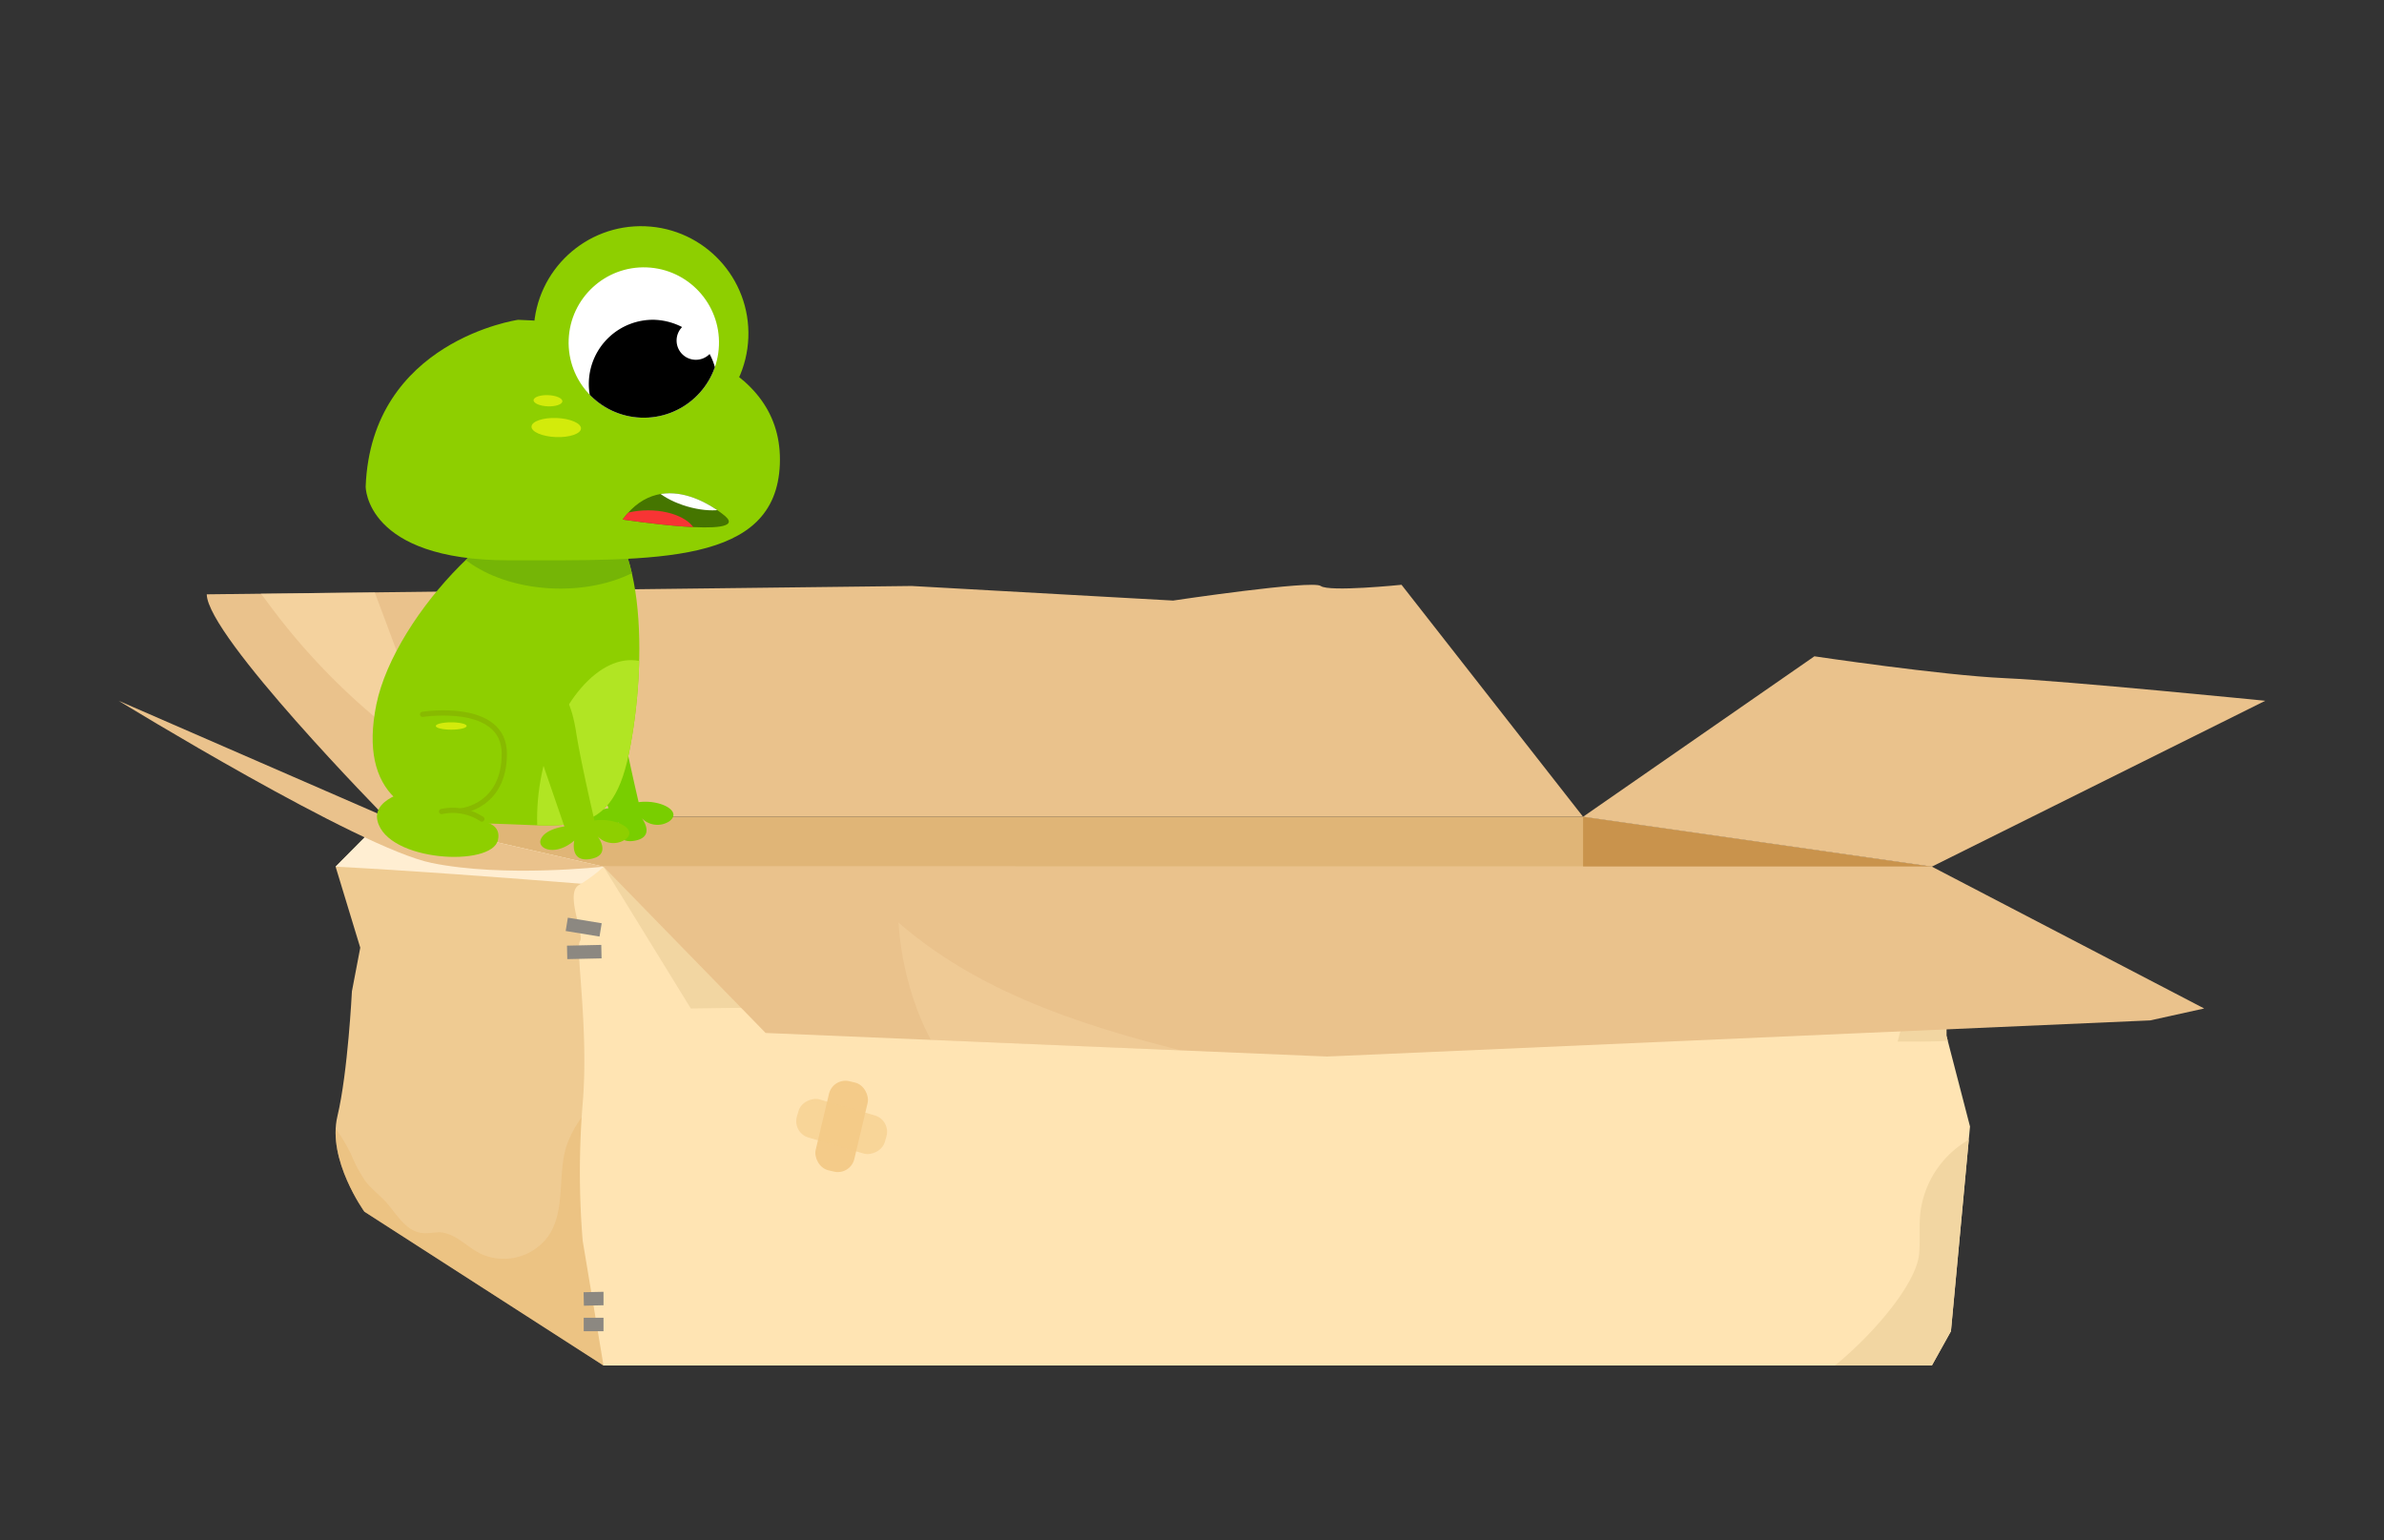<svg xmlns="http://www.w3.org/2000/svg" xmlns:xlink="http://www.w3.org/1999/xlink" viewBox="0 0 260 168"><rect x="0" y="0" width="260" height="168" fill="#333333" stroke="none"/><defs><style>.cls-1{fill:#eac28c;}.cls-2{fill:#e0b577;}.cls-3{fill:#efcb92;}.cls-21,.cls-4,.cls-9{fill:#ffe4b3;}.cls-5{fill:#8ecf00;}.cls-6{fill:#fff;}.cls-7{fill:#457500;}.cls-8{clip-path:url(#clip-path);}.cls-9{opacity:0.47;}.cls-10{clip-path:url(#clip-path-2);}.cls-11{fill:#c9934c;}.cls-12{clip-path:url(#clip-path-3);}.cls-13{fill:#eaba75;opacity:0.51;}.cls-14{fill:#ffeed2;}.cls-15{fill:#8c8881;}.cls-16{clip-path:url(#clip-path-4);}.cls-17{fill:#f2d6a2;}.cls-18,.cls-19{fill:#f4cb89;}.cls-19{opacity:0.61;}.cls-20{clip-path:url(#clip-path-5);}.cls-21{opacity:0.23;}.cls-22{fill:#79ce00;}.cls-23{clip-path:url(#clip-path-6);}.cls-24{fill:#75b506;}.cls-25{fill:#b1e523;}.cls-26{clip-path:url(#clip-path-7);}.cls-27{fill:#d3eb0b;}.cls-28{clip-path:url(#clip-path-8);}.cls-29{fill:#f73434;}.cls-30{fill:none;stroke:#88ba00;stroke-linecap:round;stroke-linejoin:round;stroke-width:0.57px;}</style><clipPath id="clip-path"><path class="cls-1" d="M42,89.08S22.59,69.35,22.55,64.82l76.87-.91,28.52,1.59s15.19-2.27,16.1-1.59,8.81-.13,8.81-.13l19.8,25.3Z"/></clipPath><clipPath id="clip-path-2"><polygon class="cls-2" points="42.01 89.08 172.65 89.08 210.69 94.52 175.55 127.17 63.55 120.36 42.01 89.08"/></clipPath><clipPath id="clip-path-3"><path class="cls-3" d="M65.82,148.93,39.74,132.15s-4.08-5.66-2.94-10.42,1.58-13.61,1.58-13.61l.91-4.76L36.6,94.52,42,89.08l23.81,5.44,4.76,27.21Z"/></clipPath><clipPath id="clip-path-4"><polygon class="cls-4" points="212.28 112.96 212.28 101.11 210.69 94.52 65.82 94.52 65.82 148.93 210.69 148.93 212.77 145.19 214.85 122.86 212.28 112.96"/></clipPath><clipPath id="clip-path-5"><polygon class="cls-1" points="65.82 94.52 83.5 112.66 144.72 115.23 234.5 111.29 240.39 109.99 210.69 94.52 142.68 94.52 65.82 94.52"/></clipPath><clipPath id="clip-path-6"><path class="cls-5" d="M41.05,76.81c-2,9.84,3.61,13,11,13,9.45,0,14.51,2.23,16.53-7.6s2-25.73-5.29-27.22S43.07,67,41.05,76.81Z"/></clipPath><clipPath id="clip-path-7"><circle class="cls-6" cx="70.22" cy="37.37" r="8.2" transform="translate(30.14 106.07) rotate(-87.77)"/></clipPath><clipPath id="clip-path-8"><path class="cls-7" d="M79.12,56.32s-6.63-5.9-11.22.34C67.9,56.66,81.9,58.81,79.12,56.32Z"/></clipPath></defs><g id="Layer_11" data-name="Layer 11"><path class="cls-1" d="M42,89.08S22.59,69.35,22.55,64.82l76.87-.91,28.52,1.59s15.19-2.27,16.1-1.59,8.81-.13,8.81-.13l19.8,25.3Z"/><g class="cls-8"><path class="cls-9" d="M25.58,63c1.55,0,2.67,1.44,3.59,2.69A71.41,71.41,0,0,0,42.33,79.39a2.44,2.44,0,0,0,1.73.74c1.29-.15,1.47-2,1.17-3.24a40.21,40.21,0,0,0-1.55-4.77l-3.53-9.45a8,8,0,0,0-2.39-3.9,5.46,5.46,0,0,0-4.4-.68A16,16,0,0,0,29.19,60"/></g><polygon class="cls-2" points="42.01 89.08 172.65 89.08 210.69 94.52 175.55 127.17 63.55 120.36 42.01 89.08"/><g class="cls-10"><rect class="cls-11" x="172.65" y="83.64" width="50.97" height="81.62"/></g><path class="cls-3" d="M65.82,148.93,39.74,132.15s-4.08-5.66-2.94-10.42,1.58-13.61,1.58-13.61l.91-4.76L36.6,94.52,42,89.08l23.81,5.44,4.76,27.21Z"/><g class="cls-12"><path class="cls-13" d="M73,115.51a35.62,35.62,0,0,0-6.75,3.63,11.89,11.89,0,0,0-4.52,6c-.9,3.13-.08,6.77-1.82,9.52a6,6,0,0,1-7.65,2c-1.45-.77-2.67-2.18-4.31-2.26-.64,0-1.27.15-1.9.08-1.77-.18-2.75-2-3.94-3.36-.72-.79-1.6-1.44-2.25-2.28a16.7,16.7,0,0,1-1.6-3,18.63,18.63,0,0,0-3.42-4.84,112.32,112.32,0,0,1-2.6,26.24,1.1,1.1,0,0,0,0,.89,1.06,1.06,0,0,0,.33.26,49.21,49.21,0,0,0,18.78,6.18,147.91,147.91,0,0,0,19.86.93c1.48,0,3.22-.13,4-1.4a4.38,4.38,0,0,0,.45-2c.7-10.34,1.4-20.75.17-31a5.78,5.78,0,0,0-.7-2.46c-.49-.75-1.31-1.26-1.69-2.07"/><path class="cls-14" d="M26.59,94.52c.08-.12.55-.19,1.36-.22,6.88-.29,37.58,2.26,37.58,2.26l8.22-10.43L29.32,78.88l-4.77,6.57"/></g><path class="cls-4" d="M65.82,148.93l-2.27-13.6a91.63,91.63,0,0,1,0-15c.68-8.16-.83-17-.3-17.68s-1.67-5.21-.12-6.12a15.19,15.19,0,0,0,2.69-2h44.89l13.6,35.14Z"/><rect class="cls-15" x="63.66" y="143.72" width="3.74" height="1.47"/><rect class="cls-15" x="63.66" y="140.88" width="3.74" height="1.47" transform="translate(134.16 281.77) rotate(178.74)"/><rect class="cls-15" x="61.85" y="103.1" width="3.74" height="1.47" transform="translate(129.71 206.24) rotate(178.74)"/><rect class="cls-15" x="61.79" y="100.38" width="3.74" height="1.47" transform="translate(110.14 211.19) rotate(-170.7)"/><polygon class="cls-4" points="212.28 112.96 212.28 101.11 210.69 94.52 65.82 94.52 65.82 148.93 210.69 148.93 212.77 145.19 214.85 122.86 212.28 112.96"/><g class="cls-16"><path class="cls-17" d="M216.44,123.51a10.68,10.68,0,0,0-7,8.72c-.17,1.5,0,3-.14,4.53-.45,4.85-10.65,14.84-15.43,15.8,6.56,5.15,19.42,4.64,26,9.79q2.69-18.48,6-36.85a18.6,18.6,0,0,1-4-3.64"/><path class="cls-17" d="M212.9,102c.88-1.43,1.87-3,3.44-3.54,2.17,2.46,4.1,10.69,1.54,13.36-2.08,2.16-8.22,1.72-10.92,1.78C207.87,109.51,210.73,105.54,212.9,102Z"/></g><rect class="cls-18" x="89.62" y="117.87" width="4.33" height="9.98" rx="1.85" transform="translate(30.83 -17.87) rotate(13.34)"/><rect class="cls-19" x="89.62" y="117.87" width="4.33" height="9.98" rx="1.85" transform="translate(-51.75 176.85) rotate(-73.85)"/><rect class="cls-18" x="190.84" y="103.13" width="4.33" height="9.98" rx="1.85" transform="matrix(0.97, 0.23, -0.23, 0.97, 30.16, -41.62)"/><rect class="cls-19" x="190.84" y="103.13" width="4.33" height="9.98" rx="1.85" transform="translate(35.46 263.44) rotate(-73.85)"/><polygon class="cls-17" points="65.82 94.52 75.34 109.99 212.28 108.12 178.04 96.93 65.82 94.52"/><polygon class="cls-1" points="65.82 94.52 83.5 112.66 144.72 115.23 234.5 111.29 240.39 109.99 210.69 94.52 142.68 94.52 65.82 94.52"/><g class="cls-20"><path class="cls-21" d="M98,100.62c10.32,9,24.23,12.44,37.56,15.58a76.09,76.09,0,0,0,10.35,2c-2.18-.21-6.2,2.17-8.47,2.72a61.7,61.7,0,0,1-8.77,1.45,54.32,54.32,0,0,1-18.33-1.08C102.24,119.14,98.42,108.15,98,100.62Z"/></g><path class="cls-1" d="M172.65,89.08l25.23-17.5s13.87,2.07,20.71,2.38,28.46,2.47,28.46,2.47L210.69,94.52Z"/><path class="cls-1" d="M42,89.08,12.94,76.43S39.15,92.5,47.08,94.12s18.74.4,18.74.4Z"/><path class="cls-22" d="M63,78.38l3.36,9.77s-2,.23-2.54,1.33,1.52,2,3.63.21c0,0-.56,2.43,1.78,2s.76-2.46.76-2.46a2.37,2.37,0,0,0,3,.35c1.5-1.11-1-2.41-3.34-2.09,0,0-1.49-6.31-2-9.63s-1.55-5.33-3.57-5.2S62.48,76.91,63,78.38Z"/><path class="cls-5" d="M41.05,76.81c-2,9.84,3.61,13,11,13,9.45,0,14.51,2.23,16.53-7.6s2-25.73-5.29-27.22S43.07,67,41.05,76.81Z"/><g class="cls-23"><ellipse class="cls-24" cx="60.74" cy="56.07" rx="8.12" ry="12.93" transform="translate(2.89 115.11) rotate(-88.29)"/><ellipse class="cls-25" cx="66.87" cy="85.99" rx="14.18" ry="7.95" transform="translate(-30.79 134.23) rotate(-78.42)"/></g><path class="cls-5" d="M55.47,61.11c16.1,0,29.15.51,29.58-10.47S72.58,35.5,56.5,34.88c0,0-16,2.29-16.62,18.18C39.88,53.06,39.8,61.11,55.47,61.11Z"/><circle class="cls-5" cx="69.91" cy="36.38" r="11.71" transform="translate(30.84 104.82) rotate(-87.77)"/><circle class="cls-6" cx="70.22" cy="37.37" r="8.2" transform="translate(30.14 106.07) rotate(-87.77)"/><g class="cls-26"><path d="M71.39,34.88a7.11,7.11,0,0,1,3,.79,2.09,2.09,0,1,0,3,2.94,6.94,6.94,0,0,1,.82,3.57,7,7,0,1,1-6.75-7.3Z"/></g><ellipse class="cls-27" cx="60.66" cy="46.63" rx="1.04" ry="2.7" transform="translate(11.71 105.43) rotate(-87.77)"/><ellipse class="cls-27" cx="59.76" cy="43.71" rx="0.61" ry="1.57" transform="translate(13.76 101.72) rotate(-87.77)"/><path class="cls-7" d="M79.12,56.32s-6.63-5.9-11.22.34C67.9,56.66,81.9,58.81,79.12,56.32Z"/><g class="cls-28"><ellipse class="cls-29" cx="70.68" cy="58.5" rx="5.27" ry="2.84"/><ellipse class="cls-6" cx="75.55" cy="53.15" rx="2.18" ry="4.99" transform="translate(3.3 110.7) rotate(-73.67)"/></g><path class="cls-5" d="M41.17,89.53C42.24,94,53.66,94.6,54.31,91.61s-5.08-2-5.08-2,5.47-.78,5.34-6.38S49,78.21,49,78.21,41,77,41.27,83.62c0,0,.12,3.36,4.34,2.42C45.61,86,40.51,86.81,41.17,89.53Z"/><ellipse class="cls-5" cx="49.66" cy="78.84" rx="0.56" ry="0.2"/><path class="cls-5" d="M58.19,80.37l3.36,9.77s-2,.23-2.54,1.33,1.52,2,3.62.21c0,0-.55,2.43,1.79,2s.76-2.46.76-2.46a2.37,2.37,0,0,0,3,.35c1.5-1.11-1-2.41-3.35-2.09,0,0-1.48-6.31-2-9.63s-1.56-5.34-3.58-5.2S57.64,78.9,58.19,80.37Z"/><path class="cls-30" d="M46.09,77.91S55,76.5,55,82.21s-4.64,6.21-4.64,6.21"/><path class="cls-30" d="M52.55,89.33a5.76,5.76,0,0,0-4.39-.82"/><ellipse class="cls-27" cx="49.21" cy="79.18" rx="1.68" ry="0.4"/></g></svg>